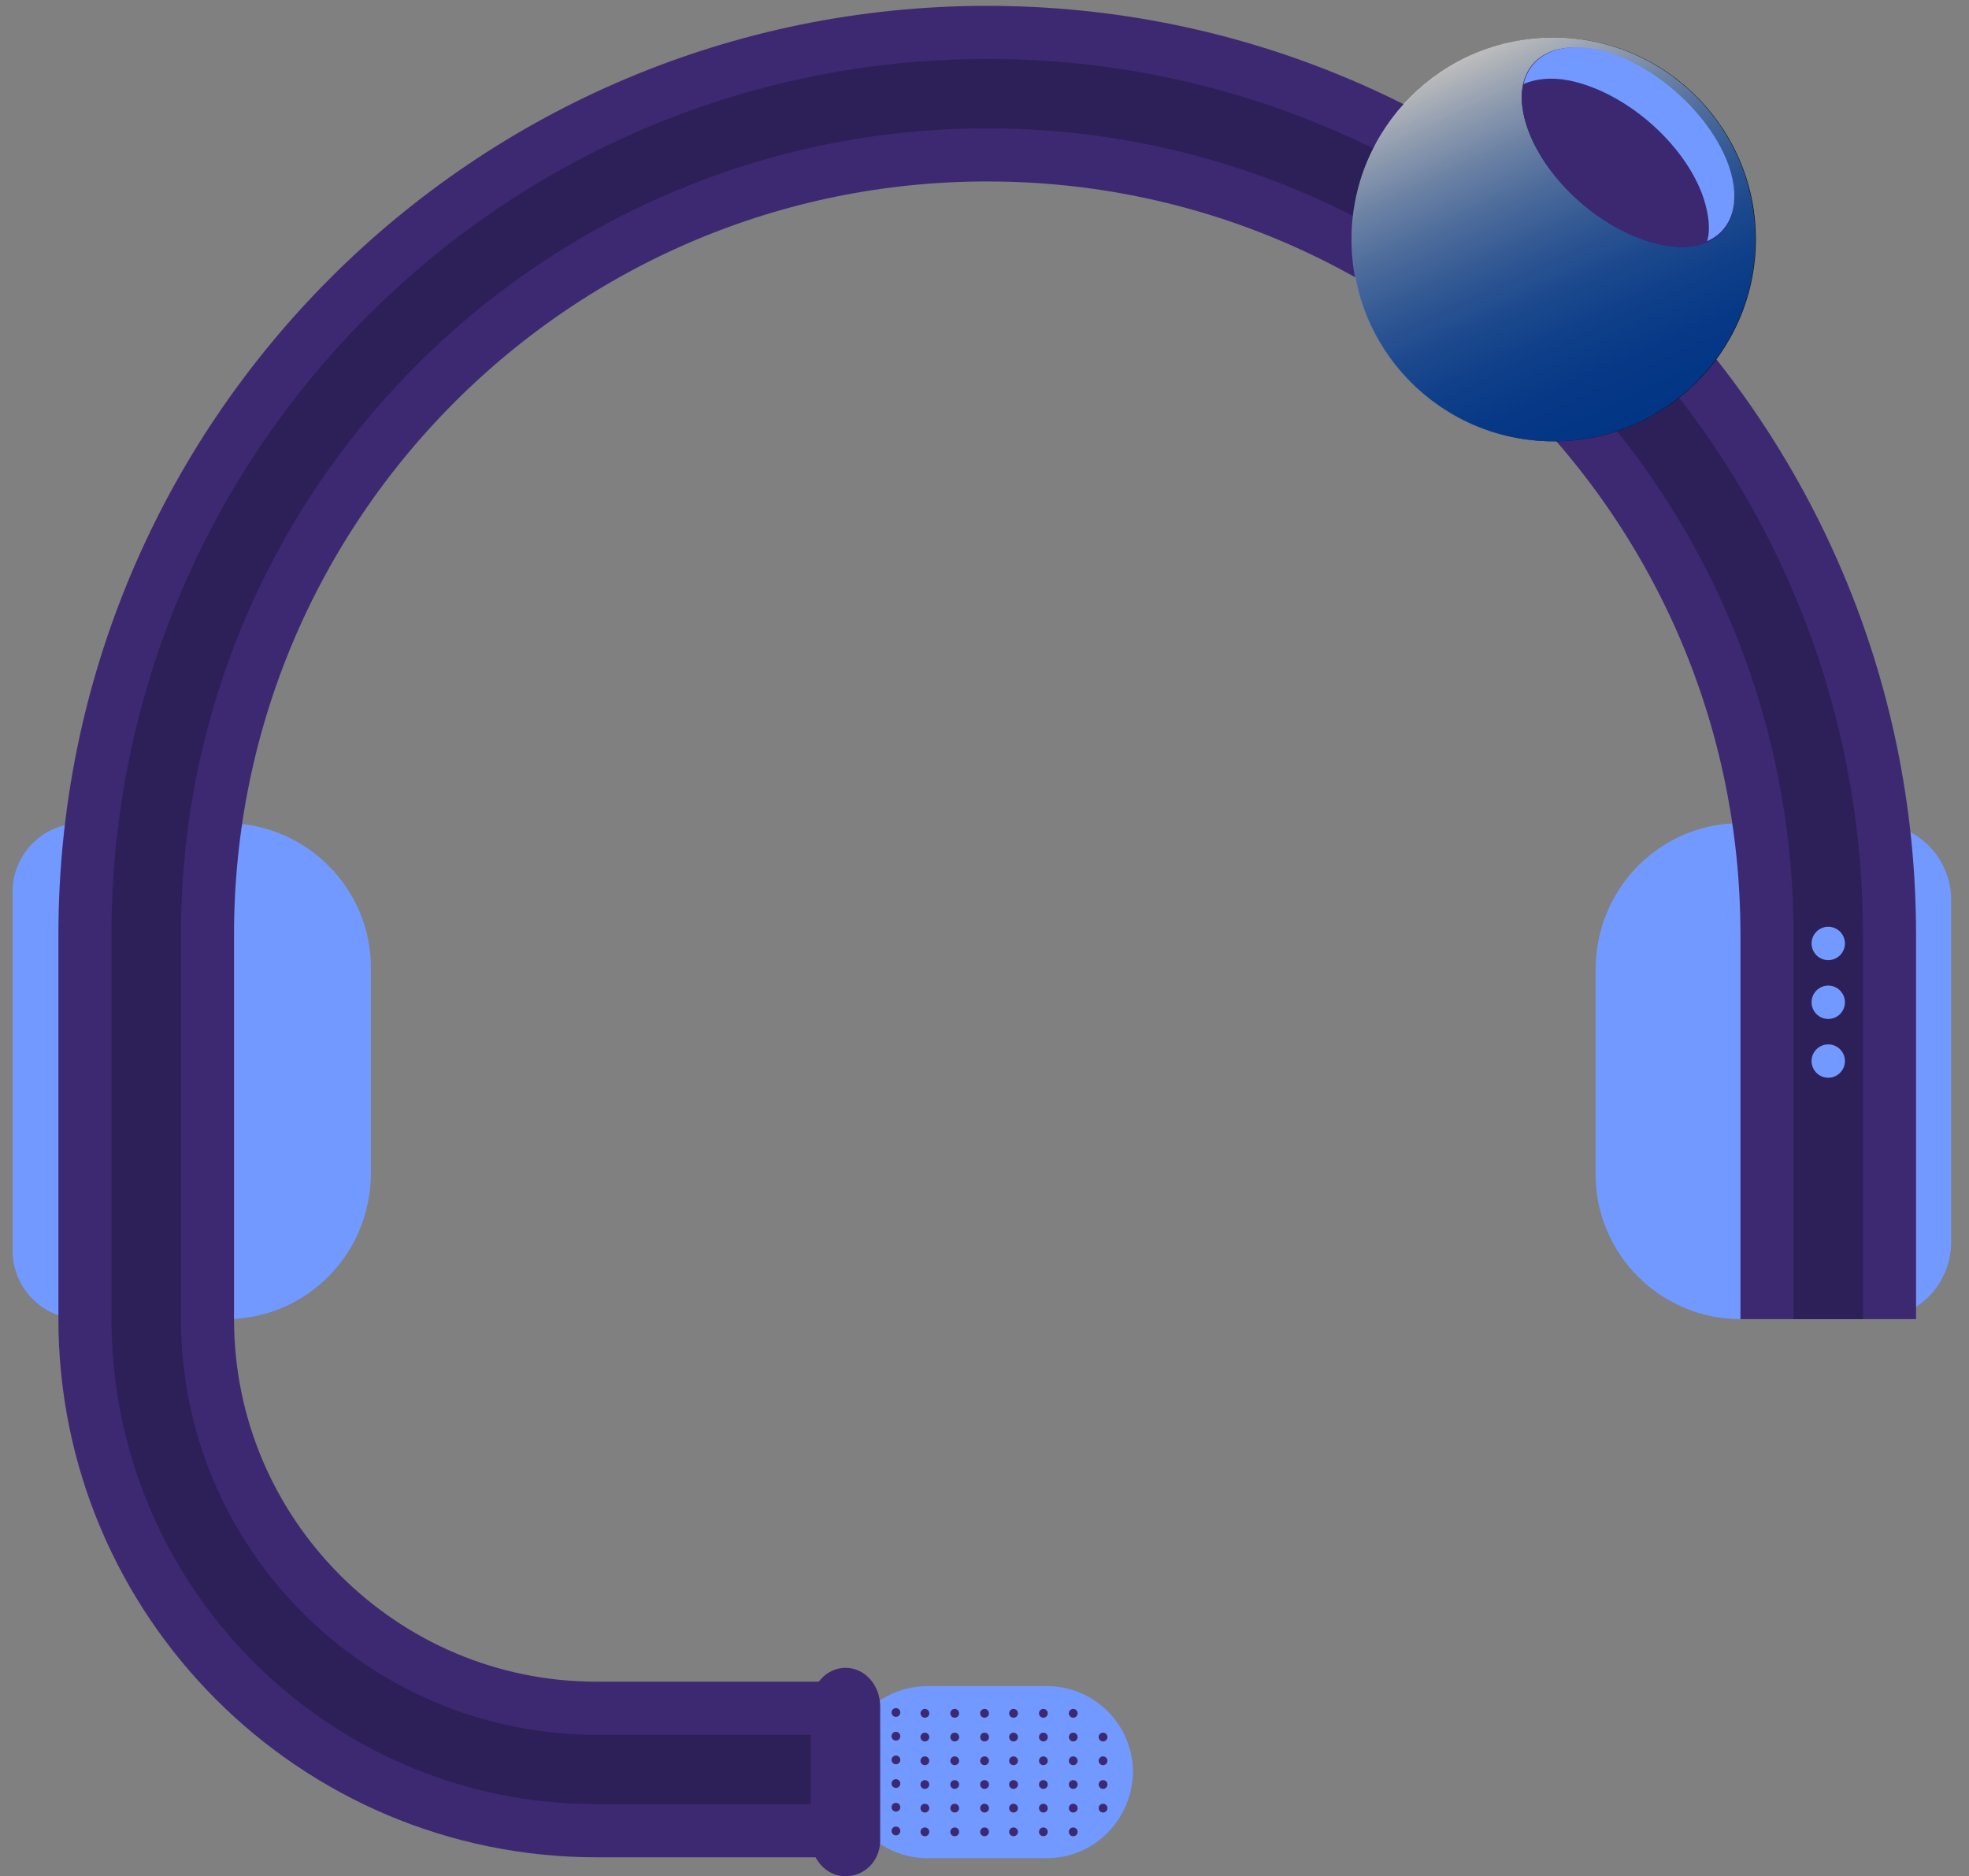 <svg width="85" height="81" viewBox="0 0 85 81" fill="none" xmlns="http://www.w3.org/2000/svg">
<rect x="0" y="0" width="85" height="81" fill="#808080" stroke="none"/>
<path d="M9.76 56.948H3.5C1.87 56.948 0.544 55.622 0.544 53.992V38.492C0.544 36.863 1.87 35.536 3.5 35.536H9.76C13.209 35.536 16.013 38.341 16.013 41.789V50.62C16.013 54.144 13.209 56.948 9.76 56.948Z" fill="#7299FF"/>
<path d="M75.134 35.536H80.894C82.751 35.536 84.23 37.014 84.23 38.871V53.613C84.23 55.47 82.751 56.948 80.894 56.948H75.134C71.685 56.948 68.881 54.144 68.881 50.695V41.865C68.881 38.341 71.685 35.536 75.134 35.536Z" fill="#7299FF"/>
<path d="M78.924 56.948V40.349C78.924 20.301 62.666 4.043 42.618 4.043C22.57 4.043 6.312 20.301 6.312 40.349V56.948C6.312 67.674 15.028 76.39 25.754 76.39H37" stroke="#3D2971" stroke-width="7.581" stroke-miterlimit="10"/>
<path d="M78.924 56.948V40.349C78.924 20.301 62.666 4.043 42.618 4.043C22.57 4.043 6.312 20.301 6.312 40.349V56.948C6.312 67.674 15.028 76.39 25.754 76.39H42.391" stroke="#2D2059" stroke-width="3" stroke-miterlimit="10"/>
<path d="M45.195 80.218H40.041C37.994 80.218 36.327 78.55 36.327 76.504C36.327 74.457 37.994 72.79 40.041 72.79H45.195C47.242 72.79 48.909 74.457 48.909 76.504C48.871 78.55 47.242 80.218 45.195 80.218Z" fill="#7299FF"/>
<path d="M39.928 74.154C40.032 74.154 40.117 74.07 40.117 73.965C40.117 73.86 40.032 73.775 39.928 73.775C39.823 73.775 39.738 73.86 39.738 73.965C39.738 74.07 39.823 74.154 39.928 74.154Z" fill="#3D2971"/>
<path d="M41.214 74.154C41.319 74.154 41.403 74.07 41.403 73.965C41.403 73.86 41.319 73.775 41.214 73.775C41.109 73.775 41.024 73.86 41.024 73.965C41.024 74.07 41.109 74.154 41.214 74.154Z" fill="#3D2971"/>
<path d="M42.502 74.154C42.607 74.154 42.691 74.07 42.691 73.965C42.691 73.86 42.607 73.775 42.502 73.775C42.397 73.775 42.312 73.86 42.312 73.965C42.312 74.07 42.397 74.154 42.502 74.154Z" fill="#3D2971"/>
<path d="M43.753 74.154C43.858 74.154 43.943 74.07 43.943 73.965C43.943 73.86 43.858 73.775 43.753 73.775C43.649 73.775 43.564 73.86 43.564 73.965C43.564 74.07 43.649 74.154 43.753 74.154Z" fill="#3D2971"/>
<path d="M45.042 74.154C45.146 74.154 45.231 74.07 45.231 73.965C45.231 73.86 45.146 73.775 45.042 73.775C44.937 73.775 44.852 73.86 44.852 73.965C44.852 74.07 44.937 74.154 45.042 74.154Z" fill="#3D2971"/>
<path d="M46.331 74.154C46.435 74.154 46.52 74.07 46.52 73.965C46.52 73.86 46.435 73.775 46.331 73.775C46.226 73.775 46.141 73.86 46.141 73.965C46.141 74.07 46.226 74.154 46.331 74.154Z" fill="#3D2971"/>
<path d="M39.926 75.179C40.031 75.179 40.115 75.094 40.115 74.989C40.115 74.885 40.031 74.8 39.926 74.8C39.821 74.8 39.736 74.885 39.736 74.989C39.736 75.094 39.821 75.179 39.926 75.179Z" fill="#3D2971"/>
<path d="M41.214 75.179C41.319 75.179 41.404 75.094 41.404 74.989C41.404 74.885 41.319 74.8 41.214 74.8C41.109 74.8 41.025 74.885 41.025 74.989C41.025 75.094 41.109 75.179 41.214 75.179Z" fill="#3D2971"/>
<path d="M42.502 75.179C42.607 75.179 42.692 75.094 42.692 74.989C42.692 74.885 42.607 74.8 42.502 74.8C42.398 74.8 42.313 74.885 42.313 74.989C42.313 75.094 42.398 75.179 42.502 75.179Z" fill="#3D2971"/>
<path d="M43.753 75.179C43.858 75.179 43.943 75.094 43.943 74.989C43.943 74.885 43.858 74.8 43.753 74.8C43.648 74.8 43.563 74.885 43.563 74.989C43.563 75.094 43.648 75.179 43.753 75.179Z" fill="#3D2971"/>
<path d="M45.041 75.179C45.146 75.179 45.231 75.094 45.231 74.989C45.231 74.885 45.146 74.8 45.041 74.8C44.937 74.8 44.852 74.885 44.852 74.989C44.852 75.094 44.937 75.179 45.041 75.179Z" fill="#3D2971"/>
<path d="M46.33 75.179C46.435 75.179 46.52 75.094 46.52 74.989C46.52 74.885 46.435 74.8 46.33 74.8C46.225 74.8 46.141 74.885 46.141 74.989C46.141 75.094 46.225 75.179 46.33 75.179Z" fill="#3D2971"/>
<path d="M47.618 75.179C47.723 75.179 47.807 75.094 47.807 74.989C47.807 74.885 47.723 74.8 47.618 74.8C47.513 74.8 47.428 74.885 47.428 74.989C47.428 75.094 47.513 75.179 47.618 75.179Z" fill="#3D2971"/>
<path d="M39.926 76.203C40.031 76.203 40.115 76.118 40.115 76.014C40.115 75.909 40.031 75.824 39.926 75.824C39.821 75.824 39.736 75.909 39.736 76.014C39.736 76.118 39.821 76.203 39.926 76.203Z" fill="#3D2971"/>
<path d="M41.214 76.203C41.319 76.203 41.404 76.118 41.404 76.014C41.404 75.909 41.319 75.824 41.214 75.824C41.109 75.824 41.025 75.909 41.025 76.014C41.025 76.118 41.109 76.203 41.214 76.203Z" fill="#3D2971"/>
<path d="M42.502 76.203C42.607 76.203 42.692 76.118 42.692 76.014C42.692 75.909 42.607 75.824 42.502 75.824C42.398 75.824 42.313 75.909 42.313 76.014C42.313 76.118 42.398 76.203 42.502 76.203Z" fill="#3D2971"/>
<path d="M43.753 76.203C43.858 76.203 43.943 76.118 43.943 76.014C43.943 75.909 43.858 75.824 43.753 75.824C43.648 75.824 43.563 75.909 43.563 76.014C43.563 76.118 43.648 76.203 43.753 76.203Z" fill="#3D2971"/>
<path d="M45.041 76.203C45.146 76.203 45.231 76.118 45.231 76.014C45.231 75.909 45.146 75.824 45.041 75.824C44.937 75.824 44.852 75.909 44.852 76.014C44.852 76.118 44.937 76.203 45.041 76.203Z" fill="#3D2971"/>
<path d="M46.33 76.203C46.435 76.203 46.52 76.118 46.52 76.014C46.52 75.909 46.435 75.824 46.33 75.824C46.225 75.824 46.141 75.909 46.141 76.014C46.141 76.118 46.225 76.203 46.33 76.203Z" fill="#3D2971"/>
<path d="M47.618 76.203C47.723 76.203 47.807 76.118 47.807 76.014C47.807 75.909 47.723 75.824 47.618 75.824C47.513 75.824 47.428 75.909 47.428 76.014C47.428 76.118 47.513 76.203 47.618 76.203Z" fill="#3D2971"/>
<path d="M39.926 77.228C40.031 77.228 40.115 77.143 40.115 77.038C40.115 76.933 40.031 76.849 39.926 76.849C39.821 76.849 39.736 76.933 39.736 77.038C39.736 77.143 39.821 77.228 39.926 77.228Z" fill="#3D2971"/>
<path d="M41.214 77.227C41.319 77.227 41.404 77.142 41.404 77.037C41.404 76.933 41.319 76.848 41.214 76.848C41.109 76.848 41.025 76.933 41.025 77.037C41.025 77.142 41.109 77.227 41.214 77.227Z" fill="#3D2971"/>
<path d="M42.502 77.227C42.607 77.227 42.692 77.142 42.692 77.037C42.692 76.933 42.607 76.848 42.502 76.848C42.398 76.848 42.313 76.933 42.313 77.037C42.313 77.142 42.398 77.227 42.502 77.227Z" fill="#3D2971"/>
<path d="M43.753 77.227C43.858 77.227 43.943 77.142 43.943 77.037C43.943 76.933 43.858 76.848 43.753 76.848C43.648 76.848 43.563 76.933 43.563 77.037C43.563 77.142 43.648 77.227 43.753 77.227Z" fill="#3D2971"/>
<path d="M45.041 77.227C45.146 77.227 45.231 77.142 45.231 77.037C45.231 76.933 45.146 76.848 45.041 76.848C44.937 76.848 44.852 76.933 44.852 77.037C44.852 77.142 44.937 77.227 45.041 77.227Z" fill="#3D2971"/>
<path d="M46.33 77.227C46.435 77.227 46.52 77.142 46.52 77.037C46.52 76.933 46.435 76.848 46.33 76.848C46.225 76.848 46.141 76.933 46.141 77.037C46.141 77.142 46.225 77.227 46.33 77.227Z" fill="#3D2971"/>
<path d="M47.618 77.227C47.723 77.227 47.807 77.142 47.807 77.037C47.807 76.933 47.723 76.848 47.618 76.848C47.513 76.848 47.428 76.933 47.428 77.037C47.428 77.142 47.513 77.227 47.618 77.227Z" fill="#3D2971"/>
<path d="M39.926 78.249C40.031 78.249 40.115 78.164 40.115 78.06C40.115 77.955 40.031 77.87 39.926 77.87C39.821 77.87 39.736 77.955 39.736 78.06C39.736 78.164 39.821 78.249 39.926 78.249Z" fill="#3D2971"/>
<path d="M41.214 78.248C41.319 78.248 41.404 78.163 41.404 78.059C41.404 77.954 41.319 77.869 41.214 77.869C41.109 77.869 41.025 77.954 41.025 78.059C41.025 78.163 41.109 78.248 41.214 78.248Z" fill="#3D2971"/>
<path d="M42.502 78.248C42.607 78.248 42.692 78.163 42.692 78.059C42.692 77.954 42.607 77.869 42.502 77.869C42.398 77.869 42.313 77.954 42.313 78.059C42.313 78.163 42.398 78.248 42.502 78.248Z" fill="#3D2971"/>
<path d="M43.753 78.248C43.858 78.248 43.943 78.163 43.943 78.059C43.943 77.954 43.858 77.869 43.753 77.869C43.648 77.869 43.563 77.954 43.563 78.059C43.563 78.163 43.648 78.248 43.753 78.248Z" fill="#3D2971"/>
<path d="M45.041 78.248C45.146 78.248 45.231 78.163 45.231 78.059C45.231 77.954 45.146 77.869 45.041 77.869C44.937 77.869 44.852 77.954 44.852 78.059C44.852 78.163 44.937 78.248 45.041 78.248Z" fill="#3D2971"/>
<path d="M46.33 78.248C46.435 78.248 46.52 78.163 46.52 78.059C46.52 77.954 46.435 77.869 46.33 77.869C46.225 77.869 46.141 77.954 46.141 78.059C46.141 78.163 46.225 78.248 46.33 78.248Z" fill="#3D2971"/>
<path d="M47.618 78.248C47.723 78.248 47.807 78.163 47.807 78.059C47.807 77.954 47.723 77.869 47.618 77.869C47.513 77.869 47.428 77.954 47.428 78.059C47.428 78.163 47.513 78.248 47.618 78.248Z" fill="#3D2971"/>
<path d="M39.926 79.271C40.031 79.271 40.115 79.186 40.115 79.081C40.115 78.976 40.031 78.892 39.926 78.892C39.821 78.892 39.736 78.976 39.736 79.081C39.736 79.186 39.821 79.271 39.926 79.271Z" fill="#3D2971"/>
<path d="M41.214 79.271C41.319 79.271 41.404 79.186 41.404 79.081C41.404 78.976 41.319 78.892 41.214 78.892C41.109 78.892 41.025 78.976 41.025 79.081C41.025 79.186 41.109 79.271 41.214 79.271Z" fill="#3D2971"/>
<path d="M42.502 79.271C42.607 79.271 42.692 79.186 42.692 79.081C42.692 78.976 42.607 78.892 42.502 78.892C42.398 78.892 42.313 78.976 42.313 79.081C42.313 79.186 42.398 79.271 42.502 79.271Z" fill="#3D2971"/>
<path d="M43.753 79.271C43.858 79.271 43.943 79.186 43.943 79.081C43.943 78.976 43.858 78.892 43.753 78.892C43.648 78.892 43.563 78.976 43.563 79.081C43.563 79.186 43.648 79.271 43.753 79.271Z" fill="#3D2971"/>
<path d="M45.041 79.271C45.146 79.271 45.231 79.186 45.231 79.081C45.231 78.976 45.146 78.892 45.041 78.892C44.937 78.892 44.852 78.976 44.852 79.081C44.852 79.186 44.937 79.271 45.041 79.271Z" fill="#3D2971"/>
<path d="M46.33 79.271C46.435 79.271 46.52 79.186 46.52 79.081C46.52 78.976 46.435 78.892 46.33 78.892C46.225 78.892 46.141 78.976 46.141 79.081C46.141 79.186 46.225 79.271 46.33 79.271Z" fill="#3D2971"/>
<path d="M38.676 74.117C38.781 74.117 38.866 74.032 38.866 73.928C38.866 73.823 38.781 73.738 38.676 73.738C38.571 73.738 38.487 73.823 38.487 73.928C38.487 74.032 38.571 74.117 38.676 74.117Z" fill="#3D2971"/>
<path d="M37.425 75.142C37.53 75.142 37.615 75.057 37.615 74.952C37.615 74.847 37.53 74.763 37.425 74.763C37.32 74.763 37.236 74.847 37.236 74.952C37.236 75.057 37.32 75.142 37.425 75.142Z" fill="#3D2971"/>
<path d="M38.676 75.142C38.78 75.142 38.865 75.057 38.865 74.952C38.865 74.847 38.78 74.763 38.676 74.763C38.571 74.763 38.486 74.847 38.486 74.952C38.486 75.057 38.571 75.142 38.676 75.142Z" fill="#3D2971"/>
<path d="M37.426 76.164C37.53 76.164 37.615 76.079 37.615 75.975C37.615 75.87 37.53 75.785 37.426 75.785C37.321 75.785 37.236 75.87 37.236 75.975C37.236 76.079 37.321 76.164 37.426 76.164Z" fill="#3D2971"/>
<path d="M38.676 76.164C38.781 76.164 38.866 76.079 38.866 75.975C38.866 75.87 38.781 75.785 38.676 75.785C38.571 75.785 38.487 75.87 38.487 75.975C38.487 76.079 38.571 76.164 38.676 76.164Z" fill="#3D2971"/>
<path d="M37.425 77.188C37.53 77.188 37.615 77.103 37.615 76.998C37.615 76.893 37.53 76.809 37.425 76.809C37.32 76.809 37.236 76.893 37.236 76.998C37.236 77.103 37.32 77.188 37.425 77.188Z" fill="#3D2971"/>
<path d="M38.676 77.187C38.78 77.187 38.865 77.102 38.865 76.997C38.865 76.892 38.78 76.808 38.676 76.808C38.571 76.808 38.486 76.892 38.486 76.997C38.486 77.102 38.571 77.187 38.676 77.187Z" fill="#3D2971"/>
<path d="M37.426 78.209C37.53 78.209 37.615 78.124 37.615 78.02C37.615 77.915 37.53 77.83 37.426 77.83C37.321 77.83 37.236 77.915 37.236 78.02C37.236 78.124 37.321 78.209 37.426 78.209Z" fill="#3D2971"/>
<path d="M38.676 78.209C38.781 78.209 38.866 78.124 38.866 78.02C38.866 77.915 38.781 77.83 38.676 77.83C38.571 77.83 38.487 77.915 38.487 78.02C38.487 78.124 38.571 78.209 38.676 78.209Z" fill="#3D2971"/>
<path d="M38.676 79.233C38.781 79.233 38.866 79.148 38.866 79.043C38.866 78.938 38.781 78.853 38.676 78.853C38.571 78.853 38.487 78.938 38.487 79.043C38.487 79.148 38.571 79.233 38.676 79.233Z" fill="#3D2971"/>
<path d="M78.924 41.449C79.322 41.449 79.644 41.127 79.644 40.729C79.644 40.331 79.322 40.009 78.924 40.009C78.526 40.009 78.204 40.331 78.204 40.729C78.204 41.127 78.526 41.449 78.924 41.449Z" fill="#7299FF"/>
<path d="M78.924 43.989C79.322 43.989 79.644 43.667 79.644 43.269C79.644 42.871 79.322 42.549 78.924 42.549C78.526 42.549 78.204 42.871 78.204 43.269C78.204 43.667 78.526 43.989 78.924 43.989Z" fill="#7299FF"/>
<path d="M78.924 46.527C79.322 46.527 79.644 46.205 79.644 45.807C79.644 45.409 79.322 45.087 78.924 45.087C78.526 45.087 78.204 45.409 78.204 45.807C78.204 46.205 78.526 46.527 78.924 46.527Z" fill="#7299FF"/>
<path d="M75.781 10.872C76.077 6.067 72.422 1.932 67.617 1.636C62.812 1.339 58.677 4.994 58.381 9.799C58.084 14.604 61.739 18.739 66.544 19.036C71.349 19.332 75.484 15.677 75.781 10.872Z" fill="#090909"/>
<g opacity="0.9">
<g opacity="0.9">
<path opacity="0.9" d="M67.061 19.052C71.875 19.052 75.778 15.15 75.778 10.336C75.778 5.522 71.875 1.619 67.061 1.619C62.247 1.619 58.345 5.522 58.345 10.336C58.345 15.15 62.247 19.052 67.061 19.052Z" fill="url(#paint0_linear_396:9)"/>
</g>
</g>
<path d="M68.842 2.151C71.267 2.644 73.844 4.88 74.64 7.23C75.436 9.579 74.11 11.057 71.722 10.565C69.297 10.072 66.72 7.836 65.924 5.486C65.128 3.137 66.454 1.659 68.842 2.151Z" fill="#251C72"/>
<path opacity="0.9" d="M68.842 2.151C71.267 2.644 73.844 4.88 74.64 7.23C75.436 9.579 74.11 11.057 71.722 10.565C69.297 10.072 66.72 7.836 65.924 5.486C65.128 3.137 66.454 1.659 68.842 2.151Z" fill="#3D2971"/>
<path d="M65.773 3.627C66.303 3.399 66.948 3.323 67.744 3.475C70.169 3.968 72.746 6.204 73.542 8.553C73.769 9.273 73.845 9.918 73.694 10.41C74.755 9.956 75.172 8.743 74.641 7.189C73.845 4.877 71.268 2.603 68.843 2.111C67.175 1.808 66.038 2.452 65.773 3.627Z" fill="#7299FF"/>
<path d="M36.498 81C35.642 81 35 80.225 35 79.331V73.669C35 72.715 35.696 72 36.498 72C37.355 72 37.997 72.775 37.997 73.669V79.331C38.05 80.285 37.355 81 36.498 81Z" fill="#3D2971"/>
<defs>
<linearGradient id="paint0_linear_396:9" x1="70.732" y1="18.23" x2="63.416" y2="2.428" gradientUnits="userSpaceOnUse">
<stop stop-color="#0046B3"/>
<stop offset="0.125" stop-color="#0449B4"/>
<stop offset="0.251" stop-color="#1052B8"/>
<stop offset="0.377" stop-color="#2460BE"/>
<stop offset="0.502" stop-color="#4075C6"/>
<stop offset="0.628" stop-color="#658FD1"/>
<stop offset="0.755" stop-color="#91AFDE"/>
<stop offset="0.879" stop-color="#C5D5EE"/>
<stop offset="1" stop-color="white"/>
</linearGradient>
</defs>
</svg>
